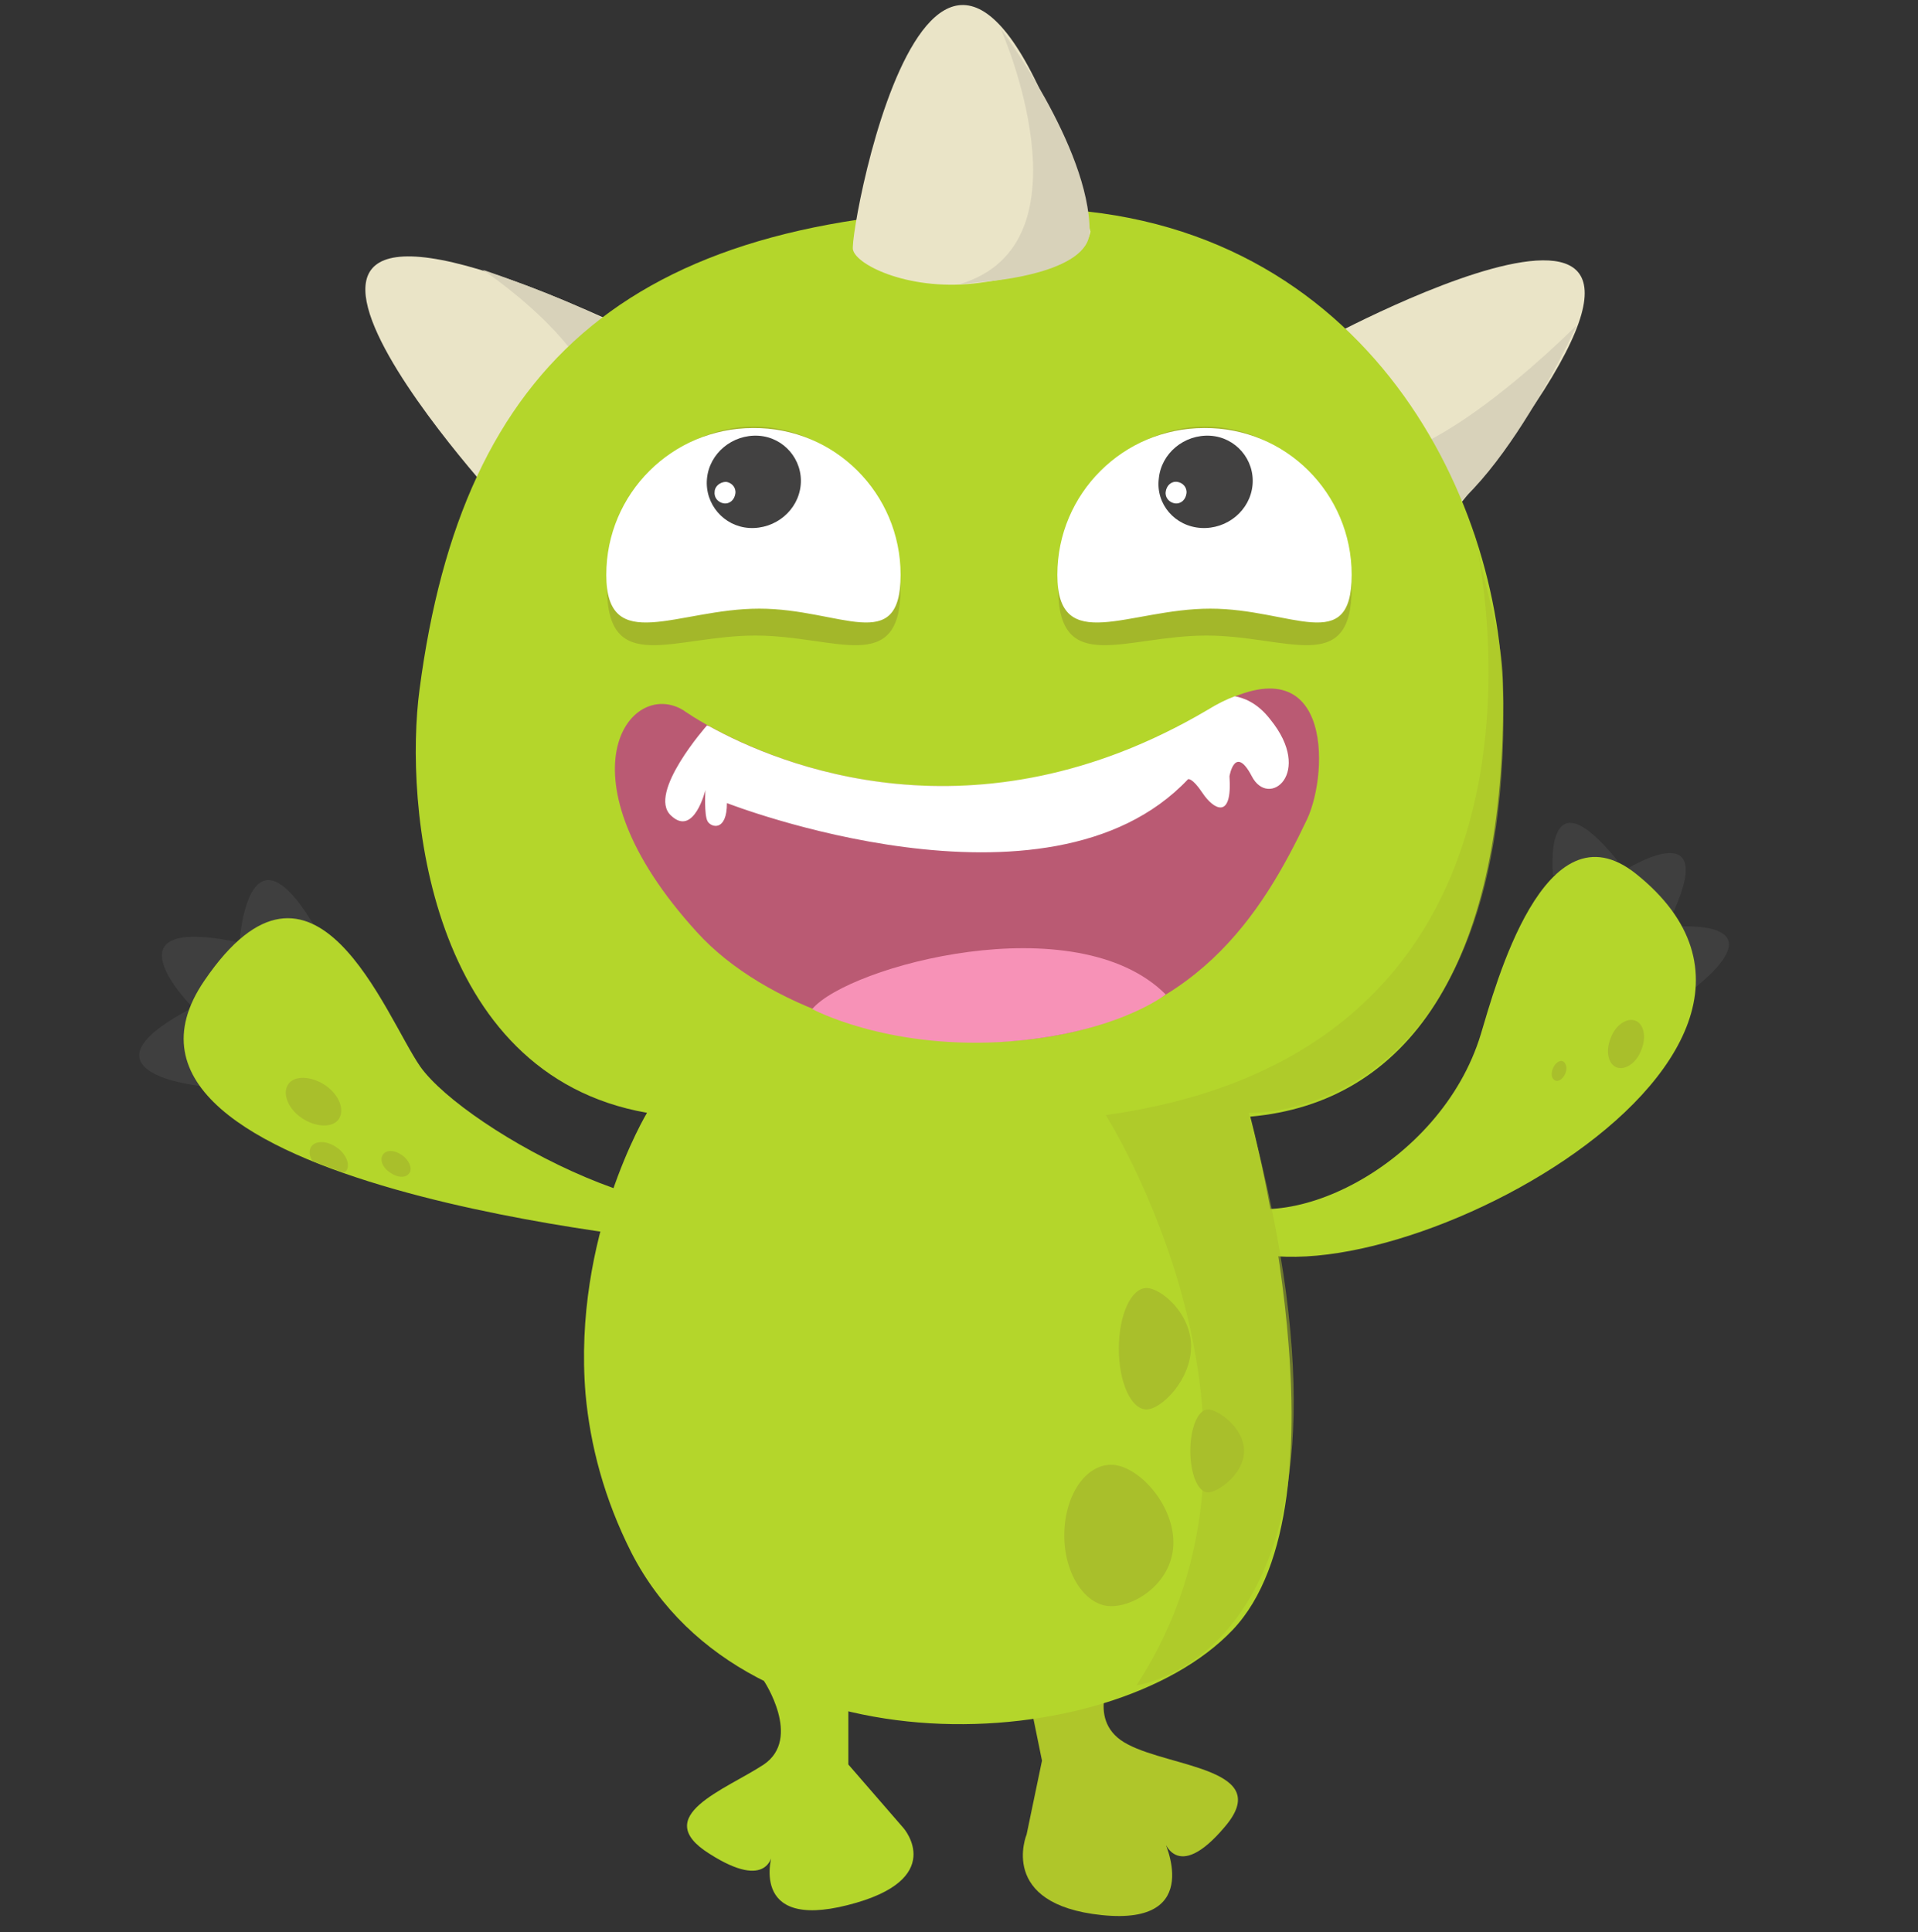 <svg viewBox="0 0 249.6 251.4">
            <rect x="0" y="0" width="249.6" height="251.4" fill="#333333" stroke="none"/>
            <path style="fill:#AFC62A;" d="M144.8,217.7c0,0-3.7,6.4,2,9.3c5.7,3,19,3.2,12.6,10.7c-6.4,7.6-8,1.6-8,1.6
	s5.6,11.3-8,9.9c-13.6-1.4-9.8-10.5-9.8-10.5l2-9.6l-1.9-9.3"></path>
            <g>
              <path style="fill:#B4D62B;" d="M99.4,218.7c0,0,5,7.5,0,10.9c-5,3.3-14.9,6.7-7.1,11.6c7.8,5,8.2,0,8.2,0s-3.2,10,9.8,6.7
		c13.1-3.3,7.3-10,7.3-10l-7.2-8.3v-10.9"></path>
            </g>
            <g>
              <path style="fill:#3F3F3F;" d="M218,120.6c0,0,14.3-1.3,2,8.4C218.3,130.3,218,120.6,218,120.6z"></path>
              <path style="fill:#3F3F3F;" d="M212,112.9c0,0,12.1-7.3,5.3,6.8L212,112.9z"></path>
              <path style="fill:#3F3F3F;" d="M202.1,113.9c0,0-1.4-14,8.4-1.9L202.1,113.9z"></path>
              <path style="fill:#B4D62B;" d="M159,161.3c16.7,11.4,84.4-23.2,53.9-47.6c-11.9-9.5-18.3,14.6-20.2,20.9
		c-5.2,17.1-26,27.2-35.2,20.8C148.4,148.9,157.2,160,159,161.3z"></path>
              <path style="fill:#A9BF2B;" d="M213.6,136.6c-0.6,1.7-2.1,2.7-3.2,2.3c-1.1-0.4-1.5-2.1-0.8-3.8c0.6-1.7,2.1-2.7,3.2-2.3
		C213.9,133.2,214.3,134.9,213.6,136.6z"></path>
              <path style="fill:#A9BF2B;" d="M203.7,139.7c-0.3,0.7-0.9,1.1-1.3,0.9c-0.5-0.2-0.6-0.9-0.3-1.6c0.3-0.7,0.9-1.1,1.3-0.9
		C203.8,138.3,204,139,203.7,139.7z"></path>
            </g>
            <g>
              <path style="fill:#3F3F3F;" d="M26,141.3c0,0-17.4-1.8-0.5-10.4C27.9,129.7,26,141.3,26,141.3z"></path>
              <path style="fill:#3F3F3F;" d="M24.9,130.9c0,0-12-12.2,6.5-8.2L24.9,130.9z"></path>
              <path style="fill:#3F3F3F;" d="M31.2,122.3c0,0,1.2-17.1,10.4-0.6L31.2,122.3z"></path>
              <path style="fill:#B4D62B;" d="M89.9,161.7c0,0-81.7-7.2-63.3-34.1c14.3-21,23.5,4.6,28.1,11.2c5.9,8.3,36.2,24.9,46,15.6
		C110.6,145,89.9,161.7,89.9,161.7z"></path>
              <path style="fill:#A9BF2B;" d="M52.3,150.3c-1-0.7-2.1-0.7-2.5,0c-0.4,0.6,0,1.7,1,2.3c1,0.7,2.1,0.7,2.5,0
		C53.7,152,53.2,150.9,52.3,150.3z"></path>
              <path style="fill:#A9BF2B;" d="M42.3,141.2c-1.8-1.2-4-1.3-4.8-0.1c-0.8,1.2,0,3.2,1.8,4.4c1.8,1.2,4,1.3,4.8,0.1
		C44.9,144.4,44.1,142.4,42.3,141.2z"></path>
              <path style="fill:#A9BF2B;" d="M40.5,149.2c0.6-0.8,2-0.8,3.3,0.1c1.2,0.8,1.8,2.2,1.3,3c-0.1,0.1-0.2,0.2-0.3,0.3
		c-1.4-0.5-2.8-1-4.1-1.5C40.2,150.4,40.2,149.7,40.5,149.2z"></path>
            </g>
            <g>
              <g id="角2_1_">
                <path style="fill:#EAE4C7;" d="M65,65.4c0,0-49-53.3,17.2-22.4L65,65.4z"></path>
                <path style="fill:#D8D2BA;" d="M62.8,35.1c0,0,20.7,13.7,13.5,23.1c-4.5,5.9,10.1-10.7,6.9-13.7C79.3,40.6,62.8,35.1,62.8,35.1z"></path>
              </g>
              <g>
                <path style="fill:#EAE4C7;" d="M172.3,44.2c0,0,63-34.2,17.3,21.9L172.3,44.2z"></path>
                <path style="fill:#D8D2BA;" d="M205.2,42.3c0,0-24.5,24.8-31.1,14.9c-4.1-6.2,3.1,11.2,7.4,11.8C192.3,70.7,205.2,42.3,205.2,42.3
			z"></path>
              </g>
              <g>
                <path style="fill:#B4D62B;" d="M84.2,144.8c-28.6-5-31.6-40.2-29.6-55.1c5.6-42.6,27.7-62.6,79.1-62.6c43.2,0,61.9,37.1,61.9,64.4
			c0,34.3-12.5,52-32.9,53.8c0,0,13.5,50.2-2.3,66.8s-63.2,19.1-78.2-10c-3.6-7.1-5.4-14.1-6-20.7C74.5,160.9,84.2,144.8,84.2,144.8
			z"></path>
                <path style="opacity:0.5;fill:#ABC12B;" d="M191.8,69.1c0,0,16.6,67-47.9,76c0,0,25.9,40.7,4,74.2c0,0,33.7-4.2,14.6-74.5
			c0,0,34.9,1.6,33.1-56.3C195.5,82.8,193.1,76.1,191.8,69.1z"></path>
                <path style="fill:#A9BF2B;" d="M152.7,200.7c0,5.1-4.8,8.3-8.1,8.3s-6.1-4.1-6.1-9.2c0-5.1,2.7-9.2,6.1-9.2
			S152.7,195.6,152.7,200.7z"></path>
                <path style="fill:#A9BF2B;" d="M155,175.2c0,4.4-3.9,8.2-5.8,8.2c-2,0-3.6-3.5-3.6-7.9s1.6-7.9,3.6-7.9
			C151.1,167.6,155,170.9,155,175.2z"></path>
                <path style="fill:#A9BF2B;" d="M161.9,188.8c0,3-3.4,5.4-4.7,5.4c-1.3,0-2.3-2.4-2.3-5.4c0-3,1-5.4,2.3-5.4
			C158.5,183.4,161.9,185.8,161.9,188.8z"></path>
              </g>
              <g>
                <path style="fill:#EAE4C7;" d="M111,32.5c-0.6-2.1,11.6-69,30.9-2.4c0,0,0,4.8-14.4,6.7C118.7,38,111.5,34.6,111,32.5z"></path>
                <path style="fill:#D8D2BA;" d="M128.6,36.6c0,0,13.2-1,13.2-6.5c0-11-11.6-26.4-11.6-26.4c0-0.1,12.5,28.1-5.4,33.3L128.6,36.6z"></path>
              </g>
            </g>
            <g>
              <g>
                <path style="fill:#BA5A73;" d="M88.9,92.4c0,0,30.6,22.3,68.3,0c16.2-9.6,15.8,8,12.9,14.2c-5.9,12.4-14.6,26.4-36.7,28.7
			c-16.3,1.7-34-4.4-42.7-14C72.2,101,81.9,88.2,88.9,92.4z"></path>
                <path style="fill:#FFFFFF;" d="M165.3,93.6c-1.7-2.2-3.5-2.8-4.6-3c-1.1,0.4-2.3,1-3.6,1.8c-30.2,17.8-55.8,7.1-64.8,2.1
			c-0.1,0-0.2-0.1-0.3-0.1c0,0-7.8,8.8-4.7,11.7c3,2.9,4.5-3.3,4.5-3.3s-0.2,3.3,0.3,4.1c0.5,0.8,2.5,1.3,2.5-2.4
			c0,0,41.7,16.3,60-3.1c0,0,0.5-0.3,1.9,1.8c1.4,2.1,3.9,3.6,3.5-2.2c0,0,0.7-4.2,2.9,0C165.1,105.3,171,100.6,165.3,93.6z"></path>
                <path style="fill:#F792B7;" d="M105.7,131.3c4.7-5.6,34.3-13.6,46-1.9c0,0-6.6,5.3-21.6,6.2C115.1,136.4,105.7,131.3,105.7,131.3z
			"></path>
              </g>
              <g>
                <path style="fill:#A3B72A;" d="M175.9,76.5c0,11.6-8.4,6.2-18.9,6.2c-10.6,0-19.3,5.4-19.3-6.2c0-11.6,8.6-21,19.1-21
			C167.3,55.5,175.9,64.9,175.9,76.5z"></path>
                <path style="fill:#FFFFFF;" d="M175.9,74.8c0,10.6-7.8,4.4-18.4,4.4c-10.6,0-19.9,6.2-19.9-4.4c0-10.6,8.6-19.1,19.1-19.1
			C167.3,55.6,175.9,64.2,175.9,74.8z"></path>
                <g>
                  <path style="fill:#424141;" d="M156.3,68.7c3.4,0.2,6.4-2.3,6.7-5.6c0.3-3.3-2.2-6.2-5.5-6.4c-3.4-0.2-6.4,2.3-6.7,5.6
				C150.4,65.6,152.9,68.5,156.3,68.7z"></path>
                  <path style="fill:#FFFFFF;" d="M152.9,65.5c0.8,0.1,1.4-0.5,1.5-1.3c0.1-0.8-0.5-1.4-1.2-1.5c-0.8-0.1-1.4,0.5-1.5,1.3
				C151.6,64.8,152.2,65.4,152.9,65.5z"></path>
                </g>
              </g>
              <g>
                <path style="fill:#A3B72A;" d="M117.2,76.5c0,11.6-8.4,6.2-18.9,6.2c-10.6,0-19.3,5.4-19.3-6.2c0-11.6,8.6-21,19.1-21
			C108.6,55.5,117.2,64.9,117.2,76.5z"></path>
                <path style="fill:#FFFFFF;" d="M117.2,74.8c0,10.6-7.8,4.4-18.4,4.4c-10.6,0-19.9,6.2-19.9-4.4c0-10.6,8.6-19.1,19.1-19.1
			C108.6,55.6,117.2,64.2,117.2,74.8z"></path>
                <g>
                  <path style="fill:#424141;" d="M97.5,68.7c3.4,0.2,6.4-2.3,6.7-5.6c0.3-3.3-2.2-6.2-5.5-6.4c-3.4-0.2-6.4,2.3-6.7,5.6
				C91.7,65.6,94.2,68.5,97.5,68.7z"></path>
                  <path style="fill:#FFFFFF;" d="M94.2,65.5c0.8,0.1,1.4-0.5,1.5-1.3c0.1-0.8-0.5-1.4-1.2-1.5C93.7,62.7,93,63.3,93,64
				C92.9,64.8,93.5,65.4,94.2,65.5z"></path>
                </g>
              </g>
            </g>
          </svg>